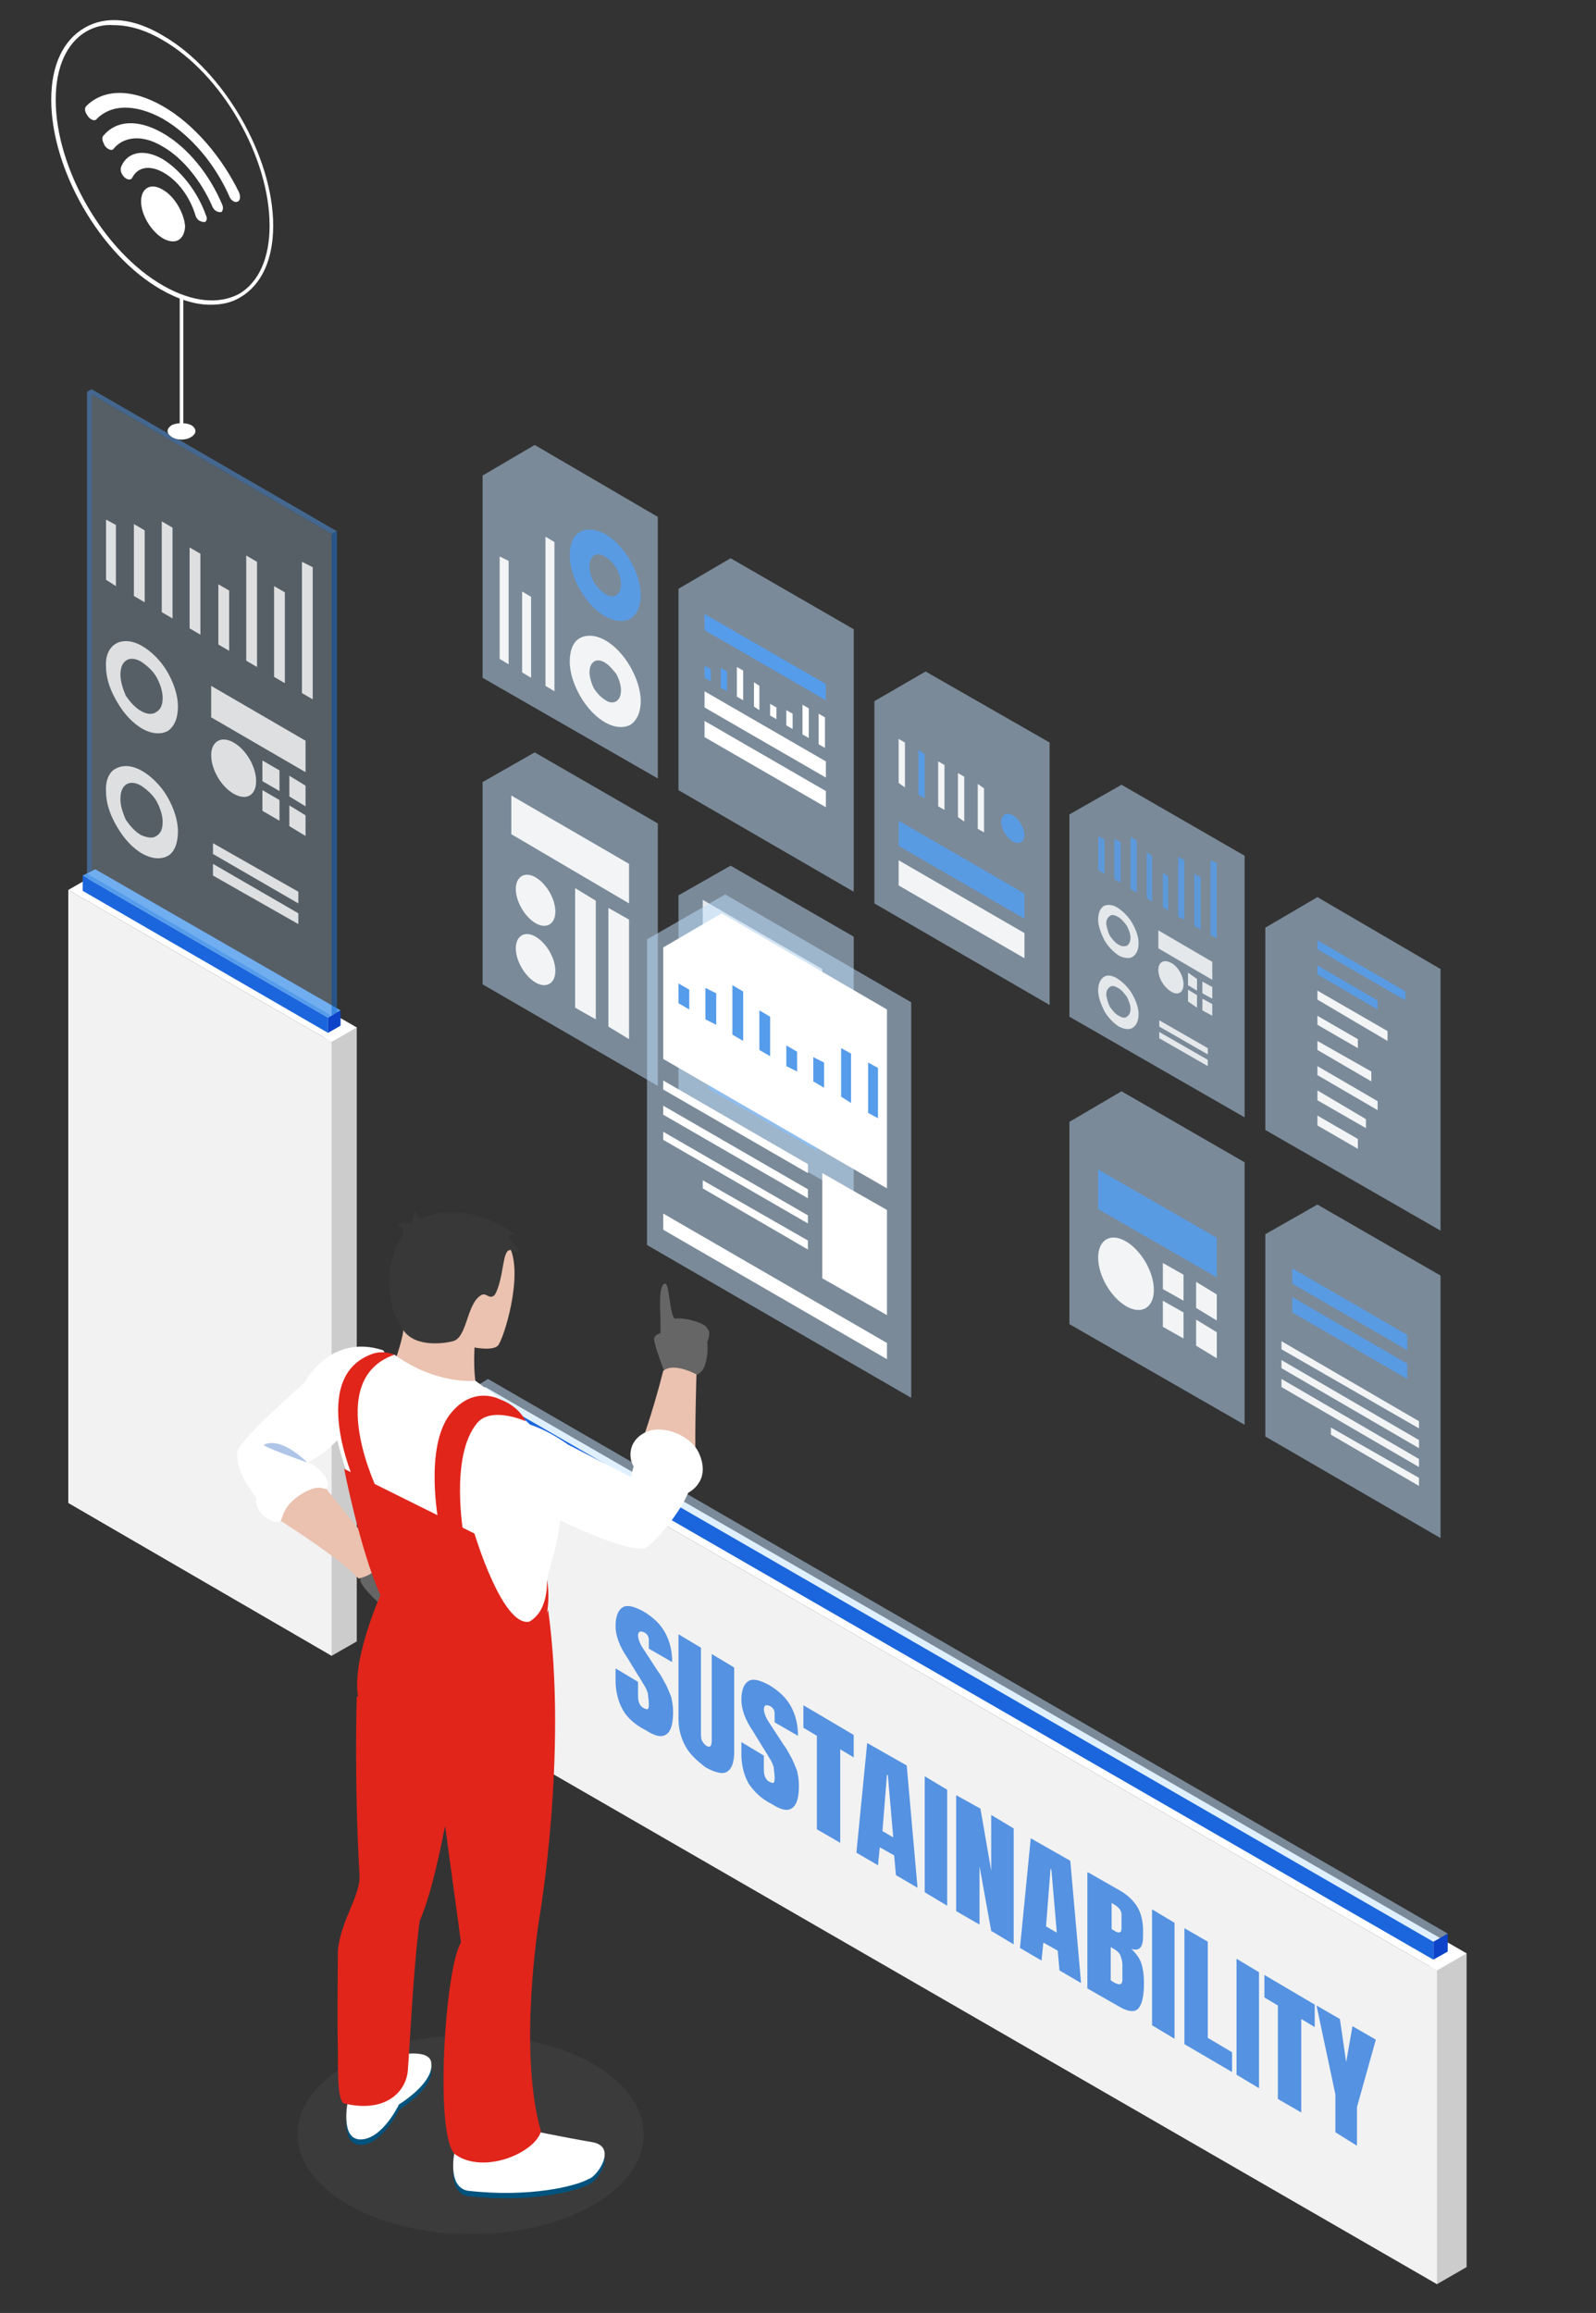<?xml version="1.0" encoding="utf-8"?>
<!-- Generator: Adobe Illustrator 27.8.1, SVG Export Plug-In . SVG Version: 6.00 Build 0)  -->
<svg version="1.1" id="Layer_1" xmlns="http://www.w3.org/2000/svg" xmlns:xlink="http://www.w3.org/1999/xlink" x="0px" y="0px"
	 viewBox="0 0 177.6 257.3" style="enable-background:new 0 0 177.6 257.3;" xml:space="preserve">
<rect x="0" y="0" width="177.6" height="257.3" fill="#333333" stroke="none"/>
<style type="text/css">
	.st0{fill:#CCCCCC;}
	.st1{fill:#F2F2F2;}
	.st2{fill:#FFFFFF;}
	.st3{fill:#0D43C9;}
	.st4{fill:#1C66DD;}
	.st5{fill:#559CEB;}
	.st6{opacity:0.5;}
	.st7{fill:#1E76DB;}
	.st8{opacity:0.5;fill:#C2E2FF;enable-background:new    ;}
	.st9{opacity:0.8;}
	.st10{opacity:0.9;}
	.st11{fill:#666666;}
	.st12{fill:#EBC1AF;}
	.st13{fill:#AFC5E8;}
	.st14{opacity:0.1;fill:#848484;enable-background:new    ;}
	.st15{fill:#383838;}
	.st16{fill:#00537D;}
	.st17{fill:#E1251B;}
	.st18{fill:#5592E1;}
</style>
<g>
	<g>
		<g>
			<polygon class="st0" points="38.5,114.2 39.7,114.3 39.7,182.6 36.9,184.2 33.7,181.3 35.8,115.7 			"/>
			<polygon class="st1" points="36.9,184.2 7.6,167.2 7.6,99 36.9,115.9 			"/>
			<polygon class="st2" points="39.7,114.3 36.9,115.9 7.6,99 10.4,97.4 			"/>
		</g>
		<g>
			<polygon class="st3" points="37.9,114.1 36.5,114.9 36.5,113.2 37.9,112.4 			"/>
			<polygon class="st4" points="36.5,114.9 9.2,99.1 9.2,97.4 36.5,113.2 			"/>
			<polygon class="st5" points="37.9,112.4 36.5,113.2 9.2,97.4 10.6,96.7 			"/>
		</g>
	</g>
	<g class="st6">
		<polygon class="st7" points="37.5,112.6 36.9,113 36.9,59.4 37.5,59.1 		"/>
		<polygon class="st8" points="36.9,113 9.7,97.2 9.7,43.6 36.9,59.4 		"/>
		<polygon class="st5" points="10.2,96.9 9.7,97.2 9.7,43.6 10.2,43.3 		"/>
		<polygon class="st5" points="37.5,59.1 36.9,59.4 9.7,43.6 10.2,43.3 		"/>
	</g>
	<g class="st9">
		<path class="st2" d="M11.8,74.2c0,1.3,0.5,2.7,1.3,4c0.7,1.2,1.7,2.3,2.8,2.9s2.1,0.6,2.8,0.2c0.7-0.5,1.1-1.4,1.1-2.7
			c0-1.3-0.5-2.7-1.2-3.9c-0.7-1.2-1.8-2.3-2.9-2.9s-2.1-0.6-2.8-0.2C12.2,72,11.7,72.9,11.8,74.2z M13.4,75.1
			c0-0.8,0.2-1.3,0.6-1.6c0.4-0.3,1-0.3,1.7,0.1c0.6,0.4,1.3,1,1.7,1.7s0.7,1.6,0.7,2.3c0,0.8-0.2,1.3-0.7,1.6
			c-0.4,0.3-1,0.3-1.7-0.1s-1.2-1-1.7-1.7C13.7,76.7,13.4,75.8,13.4,75.1L13.4,75.1z"/>
		<path class="st2" d="M11.8,88.1c0,1.3,0.5,2.7,1.3,4c0.7,1.2,1.7,2.3,2.8,2.9s2.1,0.6,2.8,0.2s1.1-1.4,1.1-2.7
			c0-1.3-0.5-2.7-1.2-3.9c-0.7-1.2-1.8-2.3-2.9-2.9s-2.1-0.6-2.8-0.2C12.2,85.8,11.7,86.8,11.8,88.1z M13.4,88.9
			c0-0.8,0.2-1.3,0.6-1.6c0.4-0.3,1-0.3,1.7,0.1c0.6,0.4,1.3,1,1.7,1.7s0.7,1.6,0.7,2.3c0,0.8-0.2,1.3-0.7,1.6
			c-0.4,0.3-1,0.2-1.7-0.1c-0.7-0.4-1.2-1-1.7-1.7C13.7,90.5,13.4,89.7,13.4,88.9z"/>
		<polygon class="st2" points="33.2,102.8 23.7,97.4 23.7,96.1 33.2,101.6 		"/>
		<polygon class="st2" points="33.2,100.5 23.7,95 23.7,93.8 33.2,99.2 		"/>
		<polygon class="st2" points="34,85.9 23.5,79.8 23.5,76.3 34,82.4 		"/>
		<path class="st2" d="M26,82.6c1.4,0.8,2.5,2.7,2.5,4.3c0,1.6-1.1,2.2-2.5,1.4c-1.4-0.8-2.5-2.7-2.5-4.3
			C23.5,82.5,24.6,81.8,26,82.6z"/>
		<polygon class="st2" points="31.1,91.3 29.2,90.2 29.2,87.9 31.1,89 		"/>
		<polygon class="st2" points="31.1,88 29.2,86.9 29.2,84.6 31.1,85.7 		"/>
		<polygon class="st2" points="34,93 32.2,91.9 32.2,89.6 34,90.7 		"/>
		<polygon class="st2" points="34,89.7 32.2,88.6 32.2,86.3 34,87.4 		"/>
		<polygon class="st2" points="34.8,77.8 33.6,77.1 33.6,62.5 34.8,63.1 		"/>
		<polygon class="st2" points="31.7,76 30.5,75.3 30.5,65.2 31.7,65.9 		"/>
		<polygon class="st2" points="28.6,74.2 27.4,73.5 27.4,61.8 28.6,62.5 		"/>
		<polygon class="st2" points="25.5,72.4 24.3,71.7 24.3,65 25.5,65.7 		"/>
		<polygon class="st2" points="22.3,70.6 21.1,69.9 21.1,60.9 22.3,61.6 		"/>
		<polygon class="st2" points="19.2,68.8 18,68.1 18,58 19.2,58.7 		"/>
		<polygon class="st2" points="16.1,67 14.9,66.3 14.9,58.3 16.1,59 		"/>
		<polygon class="st2" points="12.9,65.2 11.8,64.5 11.8,57.8 12.9,58.4 		"/>
	</g>
</g>
<g>
	<g>
		<g>
			<g>
				<g>
					<path class="st2" d="M17.9,32.2C11.1,28.3,5.7,18.8,5.7,11.1c0-3.8,1.3-6.6,3.7-8S14.9,2,18.2,4c6.7,3.9,12.2,13.4,12.2,21.1
						c0,3.8-1.3,6.6-3.7,8c-1,0.6-2.1,0.8-3.3,0.8C21.7,33.9,19.8,33.3,17.9,32.2z M9.6,3.5c-2.2,1.3-3.4,4-3.4,7.6
						c0,7.6,5.3,16.9,12,20.7c3.2,1.8,6.1,2.1,8.4,0.9c2.2-1.3,3.4-4,3.4-7.6c0-7.6-5.3-16.9-12-20.7c-1.9-1.1-3.7-1.6-5.3-1.6
						C11.5,2.7,10.5,3,9.6,3.5z"/>
				</g>
			</g>
		</g>
		<path class="st2" d="M19.1,47.3c-0.6,0.4-0.6,0.9,0,1.3c0.6,0.4,1.6,0.4,2.2,0s0.6-0.9,0-1.3C20.7,47,19.7,47,19.1,47.3z"/>
	</g>
	<g>
		<g>
			<path class="st2" d="M18.1,21.1c-1.3-0.8-2.4-0.2-2.4,1.3s1.1,3.3,2.4,4.1c1.4,0.8,2.4,0.2,2.5-1.3
				C20.5,23.7,19.4,21.8,18.1,21.1L18.1,21.1z"/>
		</g>
		<g>
			<path class="st2" d="M18.1,14.8c-2.8-1.6-5.2-1.4-6.6,0.3c-0.2,0.2-0.1,0.6,0.1,1c0.1,0.2,0.3,0.4,0.5,0.5s0.4,0.1,0.5,0
				c1.1-1.4,3.2-1.7,5.5-0.3c2.3,1.3,4.3,3.9,5.5,6.6c0.1,0.3,0.3,0.5,0.5,0.6s0.3,0.1,0.5,0.1c0.2-0.1,0.3-0.5,0.1-0.9
				C23.3,19.4,20.9,16.4,18.1,14.8z"/>
		</g>
		<g>
			<path class="st2" d="M18.1,11.8c-3.5-2-6.6-1.9-8.5,0c-0.2,0.2-0.2,0.6,0.1,1c0.1,0.2,0.3,0.4,0.5,0.5s0.4,0.1,0.5,0
				c1.6-1.7,4.3-1.8,7.4-0.1c3.1,1.8,5.8,5,7.4,8.6c0.1,0.3,0.3,0.5,0.5,0.6s0.3,0.1,0.5,0s0.3-0.5,0.1-1
				C24.7,17.5,21.6,13.8,18.1,11.8z"/>
		</g>
		<g>
			<path class="st2" d="M18.1,17.7c-2.1-1.2-3.9-0.8-4.6,0.8c-0.1,0.2-0.1,0.6,0.1,0.9c0.1,0.2,0.3,0.4,0.5,0.5s0.5,0.1,0.6-0.1
				c0.6-1.2,1.9-1.5,3.5-0.6s2.9,2.7,3.5,4.6c0.1,0.4,0.3,0.7,0.6,0.8c0.2,0.1,0.3,0.1,0.5,0.1c0.2-0.1,0.3-0.4,0.1-0.8
				C22,21.4,20.2,19,18.1,17.7L18.1,17.7z"/>
		</g>
	</g>
	<g>
		<path class="st2" d="M20.2,48.2c0.1,0,0.2-0.1,0.2-0.2V33.1c0-0.1-0.1-0.2-0.2-0.2S20,33,20,33.1V48C19.9,48.1,20,48.2,20.2,48.2z
			"/>
	</g>
</g>
<g>
	<g>
		<g>
			<polygon class="st0" points="161.8,217.2 163.2,217.3 163.2,252.2 159.9,254.1 133.7,220.7 158.6,219 			"/>
			<polygon class="st1" points="159.9,254.1 50.7,191.1 50.7,156.2 159.9,219.2 			"/>
			<polygon class="st2" points="163.2,217.3 159.9,219.2 50.7,156.2 54,154.3 			"/>
		</g>
		<g>
			<polygon class="st3" points="161.1,217.1 159.5,218 159.5,216 161.1,215.1 			"/>
			<polygon class="st4" points="159.5,218 52.7,156.4 52.7,154.4 159.5,216 			"/>
			<polygon class="st8" points="161.1,215.1 159.5,216 52.7,154.4 54.3,153.4 			"/>
		</g>
	</g>
</g>
<g>
	<g>
		<polygon class="st8" points="95,70 95,99.2 75.5,87.9 75.5,65.5 81.3,62.1 		"/>
		<g>
			<polygon class="st2" points="91.9,89.8 78.4,82 78.4,80.2 91.9,88 			"/>
			<polygon class="st2" points="91.9,86.5 78.4,78.7 78.4,76.9 91.9,84.7 			"/>
			<polygon class="st5" points="91.9,77.9 78.4,70.1 78.4,68.3 91.9,76.1 			"/>
			<polygon class="st2" points="91.8,83.2 91.1,82.8 91.1,79.4 91.8,79.8 			"/>
			<polygon class="st2" points="90,82.1 89.3,81.7 89.3,78.4 90,78.8 			"/>
			<polygon class="st2" points="88.2,81.1 87.5,80.7 87.5,79 88.2,79.4 			"/>
			<polygon class="st2" points="86.4,80 85.7,79.6 85.7,78.3 86.4,78.7 			"/>
			<polygon class="st2" points="84.5,79 83.9,78.6 83.9,75.9 84.5,76.3 			"/>
			<polygon class="st2" points="82.7,77.9 82,77.5 82,74.2 82.7,74.6 			"/>
			<polygon class="st5" points="80.9,76.9 80.2,76.5 80.2,74.3 80.9,74.7 			"/>
			<polygon class="st5" points="79.1,75.8 78.4,75.4 78.4,74.1 79.1,74.4 			"/>
		</g>
	</g>
	<g>
		<polygon class="st8" points="73.2,91.6 73.2,120.8 53.7,109.5 53.7,87 59.5,83.7 		"/>
		<g class="st10">
			<polygon class="st2" points="70,100.5 56.9,92.8 56.9,88.5 70,96.1 			"/>
			<path class="st2" d="M59.6,97.6c1.2,0.7,2.2,2.4,2.2,3.8s-1,2-2.2,1.3s-2.2-2.4-2.2-3.8C57.4,97.5,58.4,96.9,59.6,97.6z"/>
			<path class="st2" d="M59.6,104.2c1.2,0.7,2.2,2.4,2.2,3.8s-1,2-2.2,1.3s-2.2-2.4-2.2-3.8C57.4,104.1,58.4,103.5,59.6,104.2z"/>
			<polygon class="st2" points="66.3,113.4 64,112.1 64,98.8 66.3,100.2 			"/>
			<polygon class="st2" points="70,115.6 67.7,114.2 67.7,101 70,102.3 			"/>
		</g>
	</g>
	<g>
		<polygon class="st8" points="95,104.2 95,133.3 75.5,122.1 75.5,99.6 81.3,96.3 		"/>
		<g class="st9">
			<g>
				<polygon class="st5" points="90.9,128 78.8,121.1 78.8,119.4 90.9,126.4 				"/>
				<polygon class="st5" points="90.9,125.1 78.8,118.1 78.8,116.5 90.9,123.4 				"/>
				<polygon class="st2" points="91.5,112.2 78.2,104.5 78.2,100.1 91.5,107.8 				"/>
				<path class="st2" d="M81.3,108.1c1.7,1,3.1,3.4,3.1,5.4s-1.4,2.8-3.1,1.8s-3.1-3.4-3.1-5.4C78.2,108,79.6,107.1,81.3,108.1z"/>
				<polygon class="st2" points="87.8,119.1 85.4,117.7 85.4,114.8 87.8,116.2 				"/>
				<polygon class="st2" points="87.8,114.9 85.4,113.5 85.4,110.6 87.8,112 				"/>
				<polygon class="st2" points="91.5,121.3 89.2,119.9 89.2,117 91.5,118.3 				"/>
				<polygon class="st2" points="91.5,117.1 89.2,115.7 89.2,112.8 91.5,114.1 				"/>
			</g>
		</g>
	</g>
	<g>
		<polygon class="st8" points="138.5,95.2 138.5,124.3 119,113.1 119,90.6 124.8,87.3 		"/>
		<g class="st9">
			<g>
				<path class="st2" d="M122.8,100.8c-0.4,0.3-0.6,0.8-0.6,1.5l0,0c0,0.7,0.3,1.5,0.7,2.3c0.4,0.7,1,1.3,1.6,1.7
					c0.6,0.3,1.2,0.4,1.6,0.1s0.6-0.8,0.6-1.5s-0.3-1.5-0.7-2.2c-0.4-0.7-1-1.3-1.6-1.7C123.8,100.6,123.2,100.6,122.8,100.8z
					 M123.1,102.8c0-0.4,0.1-0.7,0.4-0.9c0.2-0.2,0.6-0.1,0.9,0.1c0.4,0.2,0.7,0.6,1,1c0.2,0.4,0.4,0.9,0.4,1.3s-0.1,0.7-0.4,0.9
					c-0.2,0.1-0.6,0.1-0.9-0.1c-0.4-0.2-0.7-0.6-1-1C123.3,103.7,123.2,103.3,123.1,102.8z"/>
				<path class="st2" d="M122.8,108.7c-0.4,0.3-0.6,0.8-0.6,1.5s0.3,1.5,0.7,2.3c0.4,0.7,1,1.3,1.6,1.7c0.6,0.3,1.2,0.4,1.6,0.1
					s0.6-0.8,0.6-1.5s-0.3-1.5-0.7-2.2c-0.4-0.7-1-1.3-1.6-1.7C123.8,108.5,123.2,108.4,122.8,108.7z M123.1,110.7
					c0-0.4,0.1-0.7,0.4-0.9c0.2-0.2,0.6-0.1,0.9,0.1c0.4,0.2,0.7,0.6,1,1c0.2,0.4,0.4,0.9,0.4,1.3s-0.1,0.7-0.4,0.9
					c-0.2,0.2-0.6,0.1-0.9-0.1c-0.4-0.2-0.7-0.6-1-1C123.3,111.6,123.2,111.2,123.1,110.7z"/>
				<polygon class="st2" points="134.4,118.6 129,115.5 129,114.8 134.4,117.9 				"/>
				<polygon class="st2" points="134.4,117.3 129,114.2 129,113.5 134.4,116.6 				"/>
				<polygon class="st2" points="134.9,109 128.9,105.5 128.9,103.5 134.9,107 				"/>
				<path class="st2" d="M130.3,107.1c0.8,0.4,1.4,1.5,1.4,2.4s-0.6,1.3-1.4,0.8c-0.8-0.5-1.4-1.5-1.4-2.4S129.5,106.7,130.3,107.1z
					"/>
				<polygon class="st2" points="133.2,112.1 132.2,111.4 132.2,110.1 133.2,110.7 				"/>
				<polygon class="st2" points="133.2,110.2 132.2,109.6 132.2,108.2 133.2,108.9 				"/>
				<polygon class="st2" points="134.9,113 133.8,112.4 133.8,111.1 134.9,111.7 				"/>
				<polygon class="st2" points="134.9,111.1 133.8,110.5 133.8,109.2 134.9,109.8 				"/>
			</g>
			<g>
				<polygon class="st5" points="135.4,104.4 134.7,104 134.7,95.7 135.4,96 				"/>
				<polygon class="st5" points="133.6,103.4 132.9,103 132.9,97.2 133.6,97.6 				"/>
				<polygon class="st5" points="131.8,102.3 131.1,102 131.1,95.3 131.8,95.7 				"/>
				<polygon class="st5" points="130,101.3 129.4,100.9 129.4,97.1 130,97.5 				"/>
				<polygon class="st5" points="128.2,100.3 127.6,99.9 127.6,94.8 128.2,95.2 				"/>
				<polygon class="st5" points="126.5,99.3 125.8,98.9 125.8,93.1 126.5,93.5 				"/>
				<polygon class="st5" points="124.7,98.2 124,97.8 124,93.3 124.7,93.7 				"/>
				<polygon class="st5" points="122.9,97.2 122.2,96.8 122.2,93 122.9,93.4 				"/>
			</g>
		</g>
	</g>
	<g>
		<polygon class="st8" points="160.3,107.8 160.3,136.9 140.8,125.7 140.8,103.2 146.6,99.8 		"/>
		<g class="st10">
			<polygon class="st5" points="156.4,111.3 146.6,105.6 146.6,104.6 156.4,110.3 			"/>
			<polygon class="st5" points="153.3,112.3 146.6,108.4 146.6,107.4 153.3,111.3 			"/>
			<polygon class="st2" points="154.4,115.8 146.6,111.2 146.6,110.2 154.4,114.7 			"/>
			<polygon class="st2" points="151.1,116.6 146.6,114 146.6,113 151.1,115.6 			"/>
			<polygon class="st2" points="152.6,120.3 146.6,116.8 146.6,115.8 152.6,119.2 			"/>
			<polygon class="st2" points="153.3,123.5 146.6,119.6 146.6,118.6 153.3,122.5 			"/>
			<polygon class="st2" points="152,125.5 146.6,122.4 146.6,121.3 152,124.5 			"/>
			<polygon class="st2" points="151.1,127.8 146.6,125.2 146.6,124.1 151.1,126.7 			"/>
		</g>
	</g>
	<g>
		<polygon class="st8" points="160.3,141.9 160.3,171.1 140.8,159.8 140.8,137.3 146.6,134 		"/>
		<g class="st10">
			<polygon class="st5" points="156.6,153.4 143.8,146 143.8,144.3 156.6,151.7 			"/>
			<polygon class="st5" points="156.6,150.2 143.8,142.8 143.8,141.1 156.6,148.5 			"/>
			<polygon class="st2" points="157.9,158.9 142.6,150.1 142.6,149.2 157.9,158.1 			"/>
			<polygon class="st2" points="157.9,161.1 142.6,152.2 142.6,151.3 157.9,160.2 			"/>
			<polygon class="st2" points="157.9,163.2 142.6,154.3 142.6,153.4 157.9,162.3 			"/>
			<polygon class="st2" points="157.9,165.3 148.1,159.6 148.1,158.8 157.9,164.4 			"/>
		</g>
	</g>
	<g>
		<polygon class="st8" points="138.5,129.3 138.5,158.5 119,147.3 119,124.8 124.8,121.4 		"/>
		<g class="st10">
			<polygon class="st5" points="135.4,142.1 122.2,134.5 122.2,130.1 135.4,137.7 			"/>
			<path class="st2" d="M125.3,138.1c1.7,1,3.1,3.4,3.1,5.4s-1.4,2.8-3.1,1.8s-3.1-3.4-3.1-5.4C122.2,137.9,123.6,137.1,125.3,138.1
				z"/>
			<polygon class="st2" points="131.7,148.9 129.4,147.6 129.4,144.7 131.7,146 			"/>
			<polygon class="st2" points="131.7,144.7 129.4,143.4 129.4,140.5 131.7,141.8 			"/>
			<polygon class="st2" points="135.4,151.1 133.1,149.7 133.1,146.8 135.4,148.2 			"/>
			<polygon class="st2" points="135.4,146.9 133.1,145.5 133.1,142.6 135.4,144 			"/>
		</g>
	</g>
	<g>
		<polygon class="st8" points="73.2,57.5 73.2,86.6 53.7,75.4 53.7,52.9 59.5,49.5 		"/>
		<g class="st10">
			<path class="st5" d="M63.4,61.8L63.4,61.8c0,1.3,0.5,2.7,1.2,3.9s1.7,2.3,2.8,2.9c1.1,0.6,2.1,0.6,2.8,0.2
				c0.7-0.5,1.1-1.4,1.1-2.6c0-1.3-0.5-2.7-1.2-3.9s-1.7-2.3-2.8-2.9c-1.1-0.6-2.1-0.6-2.8-0.2C63.8,59.6,63.4,60.5,63.4,61.8z
				 M65.6,63c0-0.6,0.2-1,0.5-1.2s0.7-0.2,1.2,0.1l0,0c0.5,0.3,0.9,0.7,1.3,1.3c0.3,0.6,0.5,1.2,0.5,1.8c0,0.6-0.2,1-0.5,1.2
				s-0.8,0.2-1.2-0.1c-0.5-0.3-0.9-0.7-1.3-1.3C65.8,64.2,65.6,63.6,65.6,63z"/>
			<path class="st2" d="M63.4,73.6L63.4,73.6c0,1.3,0.5,2.7,1.2,3.9c0.7,1.2,1.7,2.3,2.8,2.9c1.1,0.6,2.1,0.6,2.8,0.2
				c0.7-0.5,1.1-1.4,1.1-2.6c0-1.3-0.5-2.7-1.2-3.9c-0.7-1.2-1.7-2.3-2.8-2.9c-1.1-0.6-2.1-0.6-2.8-0.2
				C63.8,71.4,63.4,72.3,63.4,73.6z M65.6,74.8c0-0.6,0.2-1,0.5-1.2s0.7-0.2,1.2,0.1l0,0c0.5,0.3,0.9,0.8,1.3,1.3
				c0.3,0.6,0.5,1.2,0.5,1.8c0,0.6-0.2,1-0.5,1.2s-0.8,0.2-1.2-0.1c-0.5-0.3-0.9-0.7-1.3-1.3C65.8,76,65.6,75.3,65.6,74.8z"/>
			<polygon class="st2" points="61.7,76.9 60.7,76.3 60.7,59.7 61.7,60.3 			"/>
			<polygon class="st2" points="59.1,75.4 58.1,74.8 58.1,65.8 59.1,66.4 			"/>
			<polygon class="st2" points="56.6,73.9 55.6,73.3 55.6,61.9 56.6,62.4 			"/>
		</g>
	</g>
	<g>
		<polygon class="st8" points="116.8,82.6 116.8,111.8 97.3,100.5 97.3,78 103,74.7 		"/>
		<g class="st10">
			<path class="st5" d="M112.7,90.7c0.7,0.4,1.3,1.4,1.3,2.2c0,0.8-0.6,1.1-1.3,0.7c-0.7-0.4-1.3-1.4-1.3-2.2
				C111.5,90.6,112,90.3,112.7,90.7z"/>
			<polygon class="st2" points="109.5,92.6 108.8,92.2 108.8,87.2 109.5,87.7 			"/>
			<polygon class="st2" points="107.3,91.4 106.6,90.9 106.6,86 107.3,86.4 			"/>
			<polygon class="st2" points="105.1,90.1 104.4,89.7 104.4,84.7 105.1,85.1 			"/>
			<polygon class="st5" points="102.9,88.8 102.2,88.4 102.2,83.4 102.9,83.9 			"/>
			<polygon class="st2" points="100.7,87.6 100,87.1 100,82.2 100.7,82.6 			"/>
			<polygon class="st2" points="114,106.6 100,98.5 100,95.7 114,103.8 			"/>
			<polygon class="st5" points="114,102.2 100,94.1 100,91.3 114,99.4 			"/>
		</g>
	</g>
</g>
<polygon class="st8" points="101.4,111.5 101.4,155.5 72,138.5 72,104.5 80.7,99.5 "/>
<polygon class="st2" points="98.7,151.2 73.8,136.8 73.8,135 98.7,149.4 "/>
<g>
	<polygon class="st2" points="89.9,130.5 73.8,121.2 73.8,120.2 89.9,129.5 	"/>
	<polygon class="st2" points="89.9,133.3 73.8,124 73.8,123 89.9,132.3 	"/>
	<polygon class="st2" points="89.9,136.1 73.8,126.8 73.8,125.9 89.9,135.2 	"/>
	<polygon class="st2" points="89.9,139 78.2,132.2 78.2,131.3 89.9,138 	"/>
	<polygon class="st2" points="98.7,146.3 91.5,142.2 91.5,130.5 98.7,134.6 	"/>
	<polygon class="st2" points="98.7,112.3 98.7,132.2 73.8,117.8 73.8,105.4 80.3,101.6 	"/>
</g>
<g>
	<polygon class="st5" points="97.7,124.4 96.6,123.8 96.6,118.2 97.7,118.8 	"/>
	<polygon class="st5" points="94.7,122.7 93.6,122 93.6,116.6 94.7,117.2 	"/>
	<polygon class="st5" points="91.7,121 90.5,120.3 90.5,117.6 91.7,118.2 	"/>
	<polygon class="st5" points="88.7,119.2 87.5,118.6 87.5,116.3 88.7,117 	"/>
	<polygon class="st5" points="85.7,117.5 84.5,116.8 84.5,112.4 85.7,113.1 	"/>
	<polygon class="st5" points="82.7,115.8 81.5,115.1 81.5,109.6 82.7,110.3 	"/>
	<polygon class="st5" points="79.7,114 78.5,113.4 78.5,109.9 79.7,110.5 	"/>
	<polygon class="st5" points="76.7,112.3 75.5,111.6 75.5,109.4 76.7,110.1 	"/>
</g>
<g>
	<path class="st11" d="M42,173.3h0.8l1.1,1.6l-0.1,2.9c0,0-1.2,0.6-1.3,0.7c-0.2,0.1-2.4-2.1-2.4-2.7C39.9,175.1,42,173.3,42,173.3z
		"/>
	<path class="st12" d="M33.5,164l1.7,0.5l1,1c0,0,5.4,6.8,6.1,7.3c0.2,1.3-0.6,2.4-2.4,2.8c-2.1-2.3-9.1-6.7-9.1-6.7l-0.5-1.7
		l1.5-2.6L33.5,164z"/>
	<path class="st2" d="M33.9,153.8c0,0,2.8-5.5,8.7-3.6c1.2,0.6-3.7,8.6-3.7,8.6s-2.5,2.9-4.5,3.8c-1.5,0.6-5.1,4.9-5.1,4.9
		s-3.2-3.3-2.9-6C26.7,160.1,33.9,153.8,33.9,153.8z"/>
	<path class="st2" d="M30.6,163.7c1.8-1.3,3.7-1.4,4.7-0.4c1.1,0.9,1.5,1.9,1,2.3c-0.3,0.2-0.7-0.7-2.9,0.7c-2,1.3-1.9,2.6-2.2,2.9
		c-0.7,0.5-2.7-0.8-2.7-2.1C28.5,165.9,28.8,165.1,30.6,163.7z"/>
	<path class="st13" d="M34.2,162.7c0,0-5.4-1.9-4.8-2C31.4,159.8,34.2,162.7,34.2,162.7z"/>
	<path class="st14" d="M38.8,229.6c7.5-4.3,19.7-4.3,27.2,0s7.5,11.4,0,15.7s-19.7,4.3-27.2,0C31.2,240.9,31.2,233.9,38.8,229.6z"/>
	<path class="st12" d="M50.6,146.4l2.3,2.2c0,0-0.3,2.8,0,5c0.3,1.1-1,1.1-1,1.1l-3,0.4l-3.4-1.4l-1.7-1.9c0,0,0.9-2.3,1.1-3.9
		C44.7,147,50.6,146.4,50.6,146.4z"/>
	<path class="st12" d="M54.5,137.8c0,0,2,0.4,2.2,0.9c1.6,3.2-0.7,10.4-1.3,11s-2.6,0.2-2.6,0.2s-1.9-1.5-2.2-3.1s0.9-5.4,0.9-5.4
		L54.5,137.8z"/>
	<path class="st15" d="M44.2,136.2c0.8-0.3,1.5,0,1.6-0.1s0.1-1,0.5-1.4c0,0.6,0.4,0.9,0.7,0.8c3.9-1.7,8.5,0.3,10.4,1.9
		c0,0-1,0-0.7,0.3c0.6,0.7,1,1.3,1.1,1.8c-0.6-0.5-1.2-0.6-1.4-0.2c-0.2,0.3-0.3,0.8-0.5,1.9c-0.2,1.3-0.6,2.6-0.9,2.9
		c-0.6,0.5-0.9-0.4-1.5,0c-1.6,1-1.5,4.7-3.1,5.1c-0.7,0.2-4.1,0.8-5.5-1.2c-2.5-3.6-1.7-8.2-0.1-10.7
		C45.1,137,44.9,136.7,44.2,136.2z"/>
	<path class="st16" d="M43.8,229.3c0,0,4.2-1.1,4.2,0.9c0.2,2.2-3.6,4.5-3.6,4.5s-1.8,3.8-4.2,3.9c-2.4,0.1-1.5-4.2-1.5-4.2
		L43.8,229.3z"/>
	<path class="st16" d="M58.1,237.4c0,0,4.8,1,7.8,1.5c2.9,0.5,0.5,3.9-0.4,4.1c-1.4,0.8-6.6,2.1-13.5,1.3c-2.3-0.5-1.4-4.4-1.4-4.4
		L58.1,237.4z"/>
	<path class="st2" d="M43.8,228.7c0,0,4.2-1,4.2,0.9c0.2,2.2-3.6,4.5-3.6,4.5s-1.8,3.8-4.2,3.9c-2.4,0.1-1.5-4.2-1.5-4.2L43.8,228.7
		z"/>
	<path class="st17" d="M40,208.5c-0.6-10.5-0.3-19.8-0.3-19.8l11.4,4.8c0,0-1.9,14.5-4.4,20.2c-0.7,5.2-1.1,13.8-1.3,16.4
		c-0.1,2.6-2.5,5-7.1,3.9c-0.7-0.3-0.7-2.8-0.7-5.9c-0.1-4.1,0-9.2,0-11.1C37.9,213.6,40.2,210.8,40,208.5z"/>
	<path class="st2" d="M58.1,236.8c0,0,4.8,1,7.8,1.5c2.9,0.5,0.5,3.9-0.4,4.1c-1.4,0.8-6.6,2.1-13.5,1.3c-2.3-0.5-1.4-4.4-1.4-4.4
		L58.1,236.8z"/>
	<path class="st17" d="M54.6,182.5c3.8,0.5,5.6-1.4,6.4-3.4c2.2,16-1,34.4-1,34.4s-2.4,14.6,0.2,23.6c-0.7,2.4-6.3,4.8-9.5,2.6
		c-2.4-1.7-1.2-20.8,0.6-23.6l-2.8-20.5c0,0-5.2-1.8-7.9-5.1c-2.7-3.2,1.8-13.2,1.8-13.2S51.5,182.5,54.6,182.5z"/>
	<path class="st11" d="M73.5,148.3c0-0.6,0-1.1,0-1.4c0-0.7-0.3-4,0.5-4.1c0.5-0.1,0.5,3.5,1.1,3.9c1-0.2,3.5,0.5,3.6,1.1
		c0.5,0.4,0,1.5,0,1.5s0.2,1.3-0.3,2.7c-0.3,0.7-0.8,0.9-0.8,0.9l-2.3,0.2l-1.4-0.6c0,0-1-2.6-1.1-3.4
		C72.7,148.7,73.1,148.4,73.5,148.3z"/>
	<path class="st12" d="M77.5,152.9c0,0-0.2,6.7-0.1,9.4c0.2,0.5-5.8-2.4-5.8-2.4s1.2-3.4,2.2-7.4C75,151.5,77.5,152.9,77.5,152.9z"
		/>
	<path class="st2" d="M71.9,159.3c2-0.9,5.1,0.5,5.9,2.4c1.4,3.2-1.3,4.4-1.3,4.4s-4.8-2.1-5.6-2.6C70,163,69.5,160.4,71.9,159.3z"
		/>
	<path class="st2" d="M43.9,150.7c4.7,3.4,9,2.9,9,2.9s6.1,4.3,7.5,6.5c4.4,6.5,0.3,14.8,0.5,15.7s-0.2,2.8-0.2,2.8s-0.1,1.2-2.2,3
		c-2.1,1.8-8.5-0.6-8.5-0.6l-7.2-4.9l-2.9-10.2l-1.1-1.6c0,0-0.8-1.7-1.7-6C36.3,154.4,38.6,149.3,43.9,150.7z"/>
	<path class="st17" d="M58.9,180.4c2.3-1.3,1.9-4.8,2-4.6c0.4,3-0.3,4.6-0.3,4.6l-3.8,4.1l-7.3-0.9c0,0-6.5-5.6-7.2-6.2
		c-2.3-5.2-4-14-4-14l14.5,7.2C52.8,170.6,55.9,181,58.9,180.4z"/>
	<path class="st17" d="M55.7,155.7c0,0,1.9,0.6,2.8,2.4c0,0-3.8-1.7-5.4,0.2c-3.1,3.7-1.5,12.5-1.5,12.5l-2.8-1.5
		c0,0-1.6-8.3,1.3-12C52.7,154,55.7,155.7,55.7,155.7z"/>
	<path class="st17" d="M41.2,150.7c1.4-0.6,2.7,0,2.7,0c-8.1,2.8-1.7,15.5-1.7,15.5l-2.8-1.5C39.4,164.7,34.4,153.4,41.2,150.7z"/>
	<path class="st2" d="M63.2,160.7l7,3.6c0,0,0.4-1.8,0.8-2.3c1-1.2,6.2,1.1,5.8,3.3c-0.3,2-3.9,6.4-5,6.9
		c-2.4,0.8-13.6-5.1-13.6-5.1s-6.8-1.5-4.6-6.8C55.7,155.1,63.2,160.7,63.2,160.7z"/>
</g>
<g>
	<path class="st18" d="M69.3,190.2c-0.5-0.9-0.8-2-0.8-3.3v-1.3l2.5,1.5v1.6c0,0.6,0.2,1.1,0.6,1.3c0.2,0.1,0.4,0.2,0.5,0.1
		c0.1-0.1,0.1-0.3,0.1-0.6c0-0.4-0.1-0.8-0.1-1.1c-0.1-0.3-0.2-0.6-0.4-0.9s-0.4-0.7-0.8-1.3l-1.1-1.8c-0.9-1.3-1.3-2.5-1.3-3.5
		c0-1.1,0.3-1.8,0.8-2.1c0.5-0.3,1.2-0.1,2.2,0.4c1.2,0.7,2,1.5,2.5,2.4s0.8,2,0.8,3.3l-2.6-1.5l0-0.9c0-0.2,0-0.3-0.1-0.5
		c-0.1-0.2-0.2-0.3-0.4-0.4c-0.2-0.1-0.3-0.1-0.5-0.1c-0.1,0.1-0.2,0.2-0.2,0.4c0,0.4,0.2,1,0.7,1.7l1.5,2.3c0.4,0.5,0.6,1,0.9,1.5
		c0.2,0.4,0.4,0.9,0.6,1.4c0.1,0.5,0.2,1,0.2,1.6c0,1.3-0.2,2.1-0.7,2.5c-0.5,0.4-1.2,0.3-2.3-0.4C70.7,191.9,69.8,191.1,69.3,190.2
		z"/>
	<path class="st18" d="M76.3,194.3c-0.5-0.9-0.8-1.9-0.8-3.1v-9.4l2.5,1.5v9.3c0,0.4,0,0.8,0.1,1s0.3,0.5,0.5,0.6
		c0.3,0.2,0.4,0.1,0.5,0c0.1-0.2,0.1-0.5,0.1-0.9v-9.3l2.5,1.5v9.4c0,1.2-0.3,1.9-0.8,2.2c-0.5,0.3-1.3,0.1-2.4-0.5
		C77.6,195.9,76.8,195.2,76.3,194.3z"/>
	<path class="st18" d="M83.3,198.4c-0.5-0.9-0.8-2-0.8-3.3v-1.3l2.5,1.5v1.6c0,0.6,0.2,1.1,0.6,1.3c0.2,0.1,0.4,0.2,0.5,0.1
		c0.1-0.1,0.1-0.3,0.1-0.6c0-0.4-0.1-0.8-0.1-1.1c-0.1-0.3-0.2-0.6-0.4-0.9s-0.4-0.7-0.8-1.3l-1.1-1.8c-0.9-1.3-1.3-2.5-1.3-3.5
		c0-1.1,0.3-1.8,0.8-2.1c0.5-0.3,1.2-0.1,2.2,0.4c1.2,0.7,2,1.5,2.5,2.4c0.5,0.9,0.8,2,0.8,3.3l-2.6-1.5l0-0.9c0-0.2,0-0.3-0.1-0.5
		c-0.1-0.2-0.2-0.3-0.4-0.4c-0.2-0.1-0.3-0.1-0.5-0.1c-0.1,0.1-0.2,0.2-0.2,0.4c0,0.4,0.2,1,0.7,1.7l1.5,2.3c0.4,0.5,0.6,1,0.9,1.5
		c0.2,0.4,0.4,0.9,0.6,1.4c0.1,0.5,0.2,1,0.2,1.6c0,1.3-0.2,2.1-0.7,2.5c-0.5,0.4-1.2,0.3-2.3-0.4C84.7,200.1,83.9,199.3,83.3,198.4
		z"/>
	<path class="st18" d="M90.9,203.5v-10.4l-1.5-0.9v-2.5L95,193v2.5l-1.5-0.9V205L90.9,203.5z"/>
	<path class="st18" d="M95.3,206.1l1.2-12.2l4.4,2.5l1.2,13.6l-2.4-1.4l-0.2-2.2l-1.6-0.9l-0.2,2L95.3,206.1z M98.2,203.7l1.2,0.7
		l-0.6-6.9l-0.1-0.1L98.2,203.7z"/>
	<path class="st18" d="M102.9,210.5v-12.9l2.5,1.5V212L102.9,210.5z"/>
	<path class="st18" d="M106.4,212.6v-12.9l2.7,1.5l1.2,6.9v-6.2l2.5,1.5v12.9l-2.5-1.5l-1.3-7.2v6.5L106.4,212.6z"/>
	<path class="st18" d="M113.5,216.7l1.2-12.2l4.4,2.5l1.2,13.6l-2.4-1.4l-0.2-2.2l-1.6-0.9l-0.2,2L113.5,216.7z M116.4,214.3
		l1.2,0.7L117,208l-0.1-0.1L116.4,214.3z"/>
	<path class="st18" d="M121.1,208.3l3.5,2c0.9,0.5,1.6,1.2,2,1.9c0.4,0.7,0.6,1.6,0.6,2.6v0.6c0,1.2-0.4,1.7-1.3,1.4
		c0.5,0.5,0.9,1,1.1,1.6c0.2,0.6,0.3,1.4,0.3,2.2c0,1.4-0.2,2.3-0.6,2.8c-0.4,0.5-1.2,0.4-2.2-0.2l-3.5-2V208.3z M124.2,214.9
		c0.2,0.1,0.4,0.1,0.5,0c0.1-0.1,0.1-0.3,0.1-0.6V213c0-0.4-0.2-0.7-0.6-1l-0.5-0.3v2.9L124.2,214.9z M124.9,220.2v-1.6
		c0-0.4-0.1-0.7-0.2-1s-0.3-0.5-0.6-0.7l-0.5-0.3v3.7l0.3,0.2C124.6,220.9,124.9,220.8,124.9,220.2z"/>
	<path class="st18" d="M128.2,225.3v-12.9l2.5,1.5v12.9L128.2,225.3z"/>
	<path class="st18" d="M131.8,227.4v-12.9l2.6,1.5v10.7l2.7,1.6v2.2L131.8,227.4z"/>
	<path class="st18" d="M137.6,230.8v-12.9l2.5,1.5v12.9L137.6,230.8z"/>
	<path class="st18" d="M142.2,233.5v-10.4l-1.5-0.9v-2.5l5.6,3.3v2.5l-1.5-0.9V235L142.2,233.5z"/>
	<path class="st18" d="M148.6,237.2V233l-2.1-9.9l2.6,1.5l0.7,4.8l0.7-4l2.6,1.5l-2.1,7.5v4.3L148.6,237.2z"/>
</g>
</svg>
